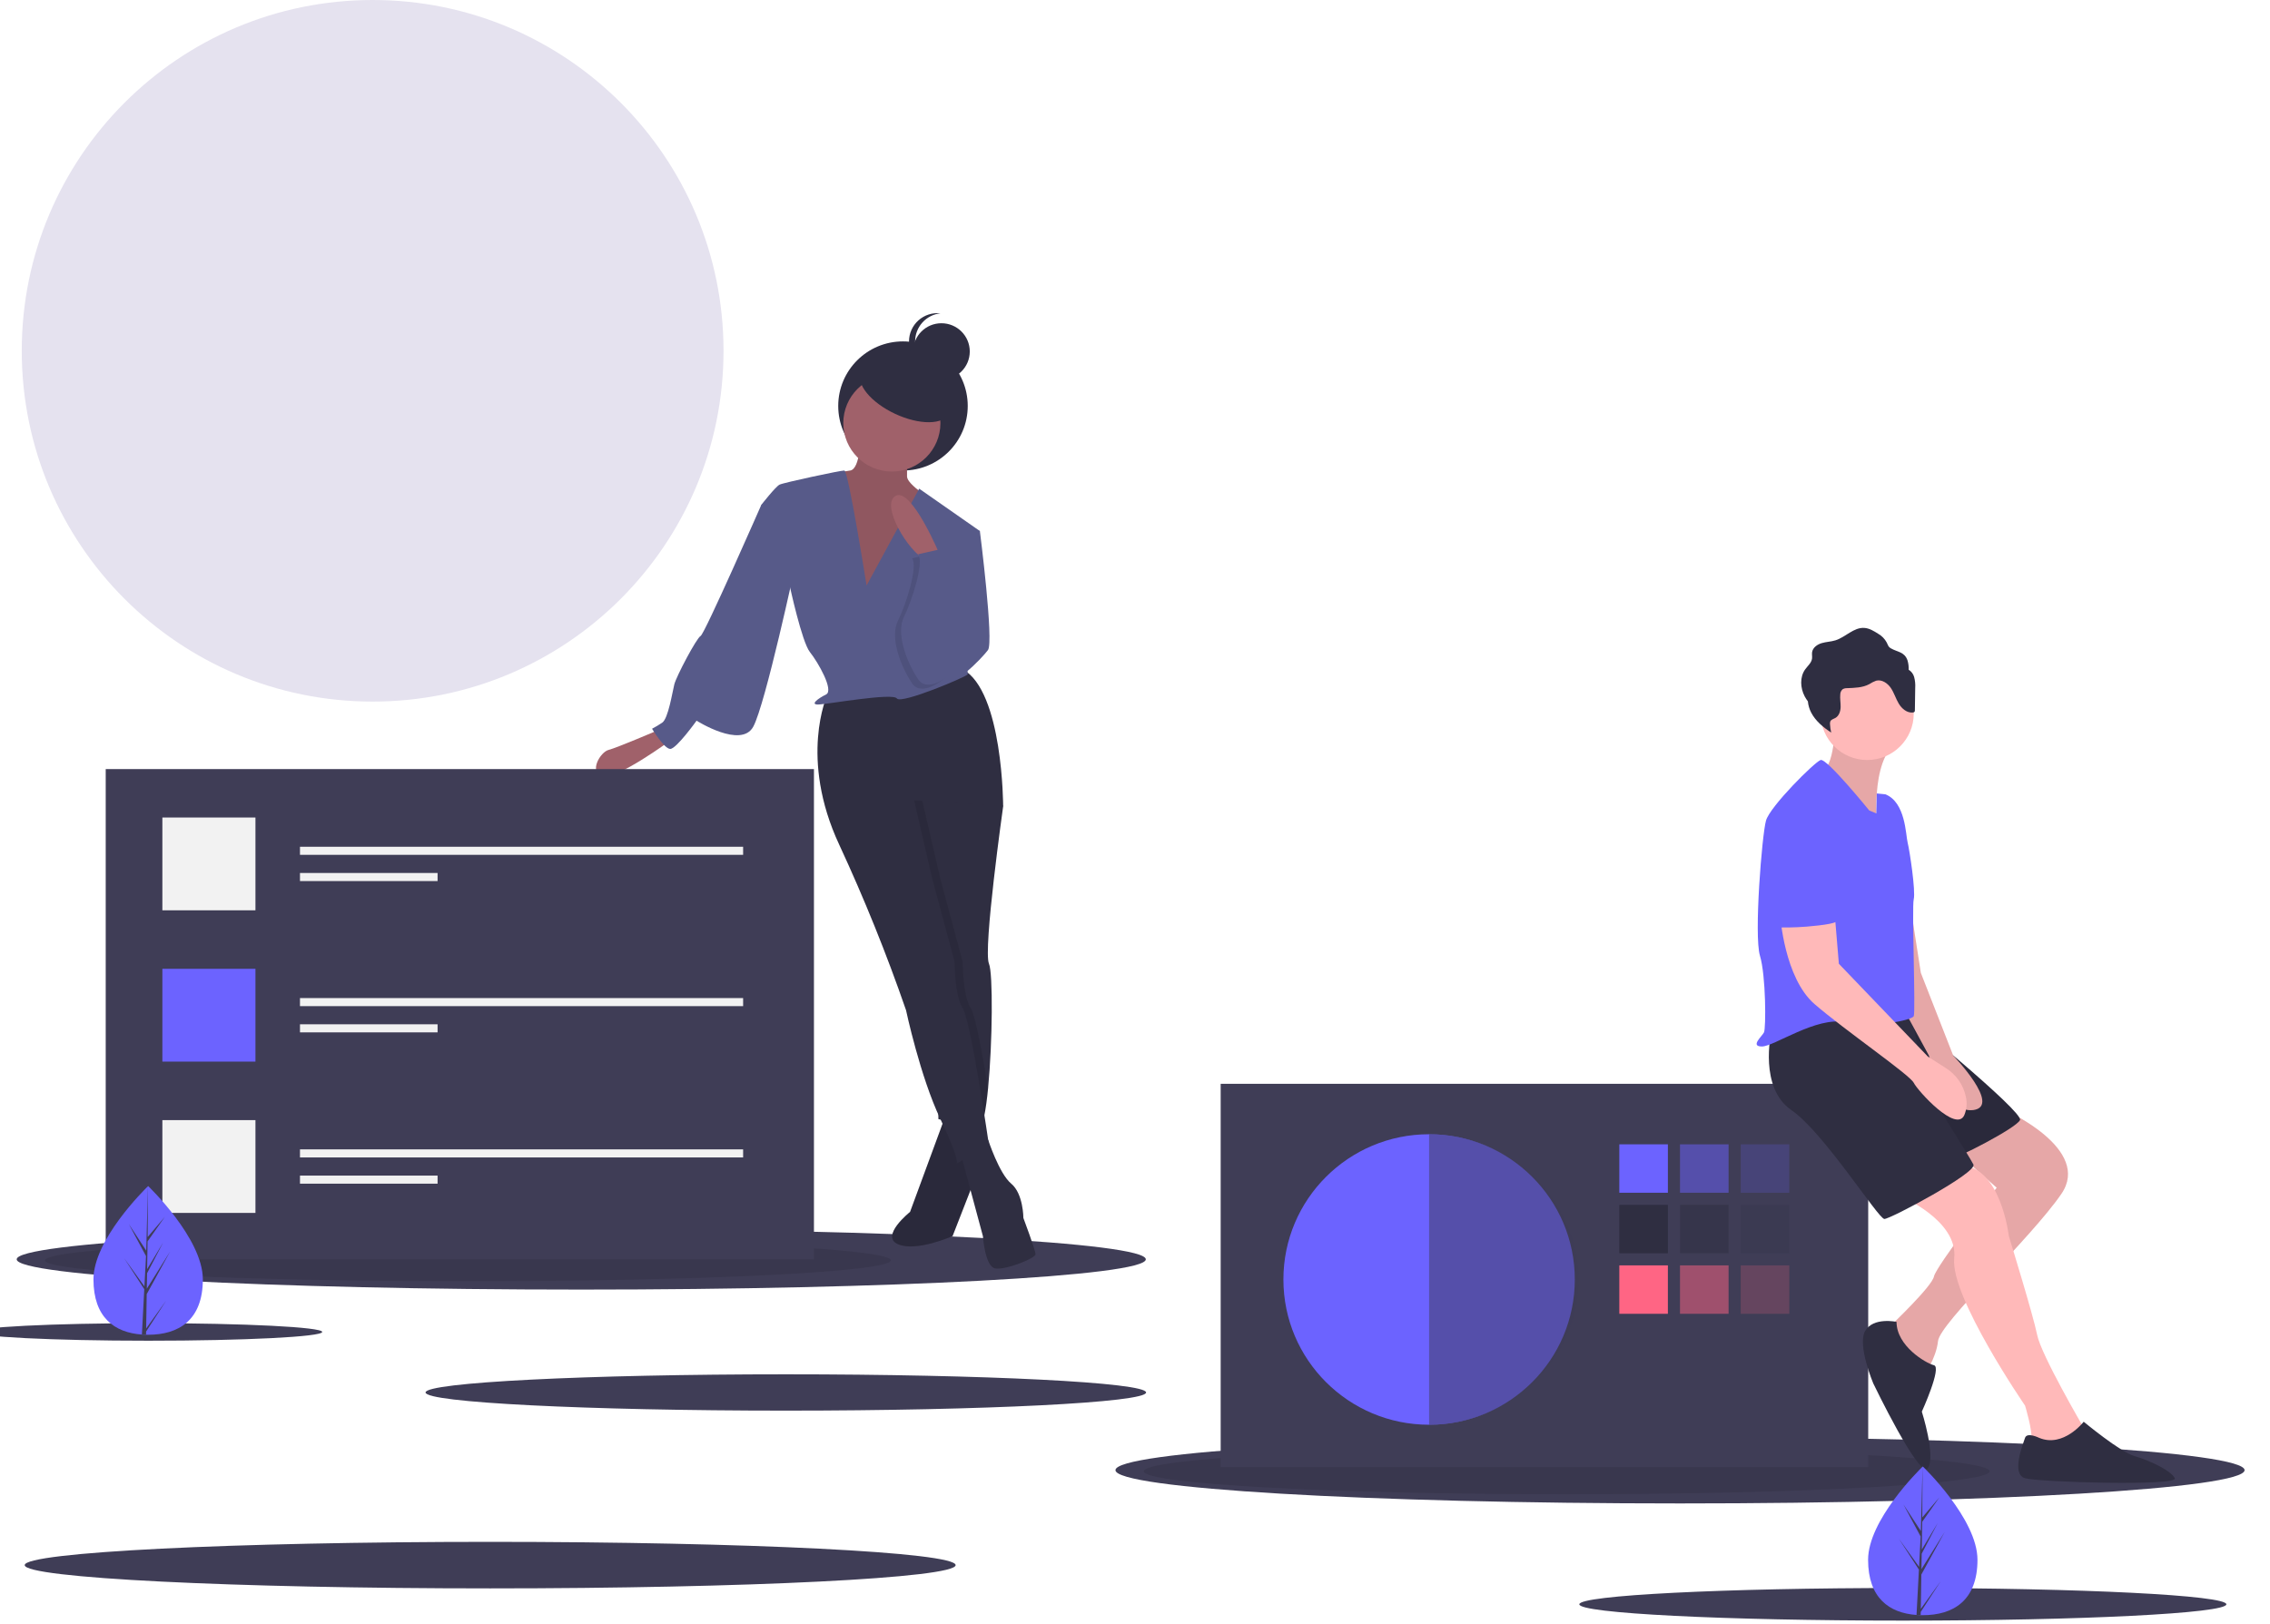 <svg width="313" height="224" viewBox="0 0 313 224" fill="none" xmlns="http://www.w3.org/2000/svg">
<g clip-path="url(#clip0)">
<path d="M80.145 177.86C123.137 177.86 157.99 175.991 157.99 173.686C157.99 171.381 123.137 169.512 80.145 169.512C37.152 169.512 2.3 171.381 2.3 173.686C2.3 175.991 37.152 177.86 80.145 177.86Z" fill="#3F3D56"/>
<path opacity="0.1" d="M64.52 176.708C96.726 176.708 122.834 175.42 122.834 173.83C122.834 172.24 96.726 170.952 64.52 170.952C32.314 170.952 6.206 172.24 6.206 173.83C6.206 175.42 32.314 176.708 64.52 176.708Z" fill="black"/>
<path d="M231.651 207.354C274.643 207.354 309.496 205.298 309.496 202.763C309.496 200.227 274.643 198.172 231.651 198.172C188.658 198.172 153.806 200.227 153.806 202.763C153.806 205.298 188.658 207.354 231.651 207.354Z" fill="#3F3D56"/>
<path opacity="0.1" d="M216.026 206.087C248.232 206.087 274.34 204.669 274.34 202.921C274.34 201.172 248.232 199.754 216.026 199.754C183.82 199.754 157.712 201.172 157.712 202.921C157.712 204.669 183.82 206.087 216.026 206.087Z" fill="black"/>
<path d="M108.353 194.554C135.789 194.554 158.03 193.433 158.03 192.05C158.03 190.667 135.789 189.546 108.353 189.546C80.918 189.546 58.677 190.667 58.677 192.05C58.677 193.433 80.918 194.554 108.353 194.554Z" fill="#3F3D56"/>
<path d="M67.587 219.071C103.033 219.071 131.767 217.634 131.767 215.862C131.767 214.09 103.033 212.653 67.587 212.653C32.142 212.653 3.407 214.09 3.407 215.862C3.407 217.634 32.142 219.071 67.587 219.071Z" fill="#3F3D56"/>
<path d="M20.463 184.911C33.7 184.911 44.431 184.37 44.431 183.703C44.431 183.035 33.7 182.494 20.463 182.494C7.226 182.494 -3.505 183.035 -3.505 183.703C-3.505 184.37 7.226 184.911 20.463 184.911Z" fill="#3F3D56"/>
<path d="M262.375 223.514C287.012 223.514 306.984 222.507 306.984 221.266C306.984 220.024 287.012 219.017 262.375 219.017C237.739 219.017 217.767 220.024 217.767 221.266C217.767 222.507 237.739 223.514 262.375 223.514Z" fill="#3F3D56"/>
<path d="M257.599 149.479H168.314V202.345H257.599V149.479Z" fill="#3F3D56"/>
<path d="M197.052 196.502C208.147 196.502 217.141 187.533 217.141 176.469C217.141 165.404 208.147 156.435 197.052 156.435C185.957 156.435 176.963 165.404 176.963 176.469C176.963 187.533 185.957 196.502 197.052 196.502Z" fill="#6C63FF"/>
<path d="M229.977 157.826H223.28V164.504H229.977V157.826Z" fill="#6C63FF"/>
<path opacity="0.5" d="M238.346 157.826H231.649V164.504H238.346V157.826Z" fill="#6C63FF"/>
<path opacity="0.2" d="M246.717 157.826H240.021V164.504H246.717V157.826Z" fill="#6C63FF"/>
<path d="M229.977 166.174H223.28V172.851H229.977V166.174Z" fill="#2F2E41"/>
<path opacity="0.5" d="M238.346 166.174H231.649V172.851H238.346V166.174Z" fill="#2F2E41"/>
<path opacity="0.2" d="M246.717 166.174H240.021V172.851H246.717V166.174Z" fill="#2F2E41"/>
<path d="M229.977 174.521H223.28V181.199H229.977V174.521Z" fill="#FF6584"/>
<path opacity="0.5" d="M238.346 174.521H231.649V181.199H238.346V174.521Z" fill="#FF6584"/>
<path opacity="0.2" d="M246.717 174.521H240.021V181.199H246.717V174.521Z" fill="#FF6584"/>
<path opacity="0.5" d="M197.052 156.435V196.502C208.147 196.502 217.699 187.533 217.699 176.469C217.699 165.404 208.147 156.435 197.052 156.435Z" fill="#3F3D56"/>
<path d="M276.711 153.235C276.711 153.235 288.43 158.522 284.244 164.643C280.059 170.765 267.504 182.451 267.225 184.955C266.946 187.459 265.271 189.685 265.271 189.685C265.271 189.685 259.691 183.842 260.249 183.286C260.807 182.729 266.388 177.442 266.667 176.051C266.946 174.66 275.316 163.809 275.316 163.809L267.783 157.131L276.711 153.235Z" fill="#FFB9B9"/>
<path opacity="0.1" d="M276.711 153.235C276.711 153.235 288.43 158.522 284.244 164.643C280.059 170.765 267.504 182.451 267.225 184.955C266.946 187.459 265.271 189.685 265.271 189.685C265.271 189.685 259.691 183.842 260.249 183.286C260.807 182.729 266.388 177.442 266.667 176.051C266.946 174.66 275.316 163.809 275.316 163.809L267.783 157.131L276.711 153.235Z" fill="black"/>
<path d="M261.925 164.921C261.925 164.921 270.016 168.26 269.458 173.547C268.9 178.833 279.224 193.858 279.224 193.858C279.224 193.858 280.34 197.476 280.061 198.589C279.782 199.702 287.315 199.423 287.315 199.423V196.919C287.315 196.919 281.456 186.902 280.898 184.12C280.34 181.338 276.992 170.486 276.992 170.486C276.992 170.486 275.875 160.748 270.295 160.748C268.671 160.748 267.069 161.125 265.616 161.849C264.163 162.574 262.899 163.625 261.925 164.921V164.921Z" fill="#FFB9B9"/>
<path d="M262.343 139.74C262.343 139.74 279.083 153.374 278.525 154.487C277.967 155.6 269.876 159.774 268.481 160.052C267.086 160.33 257.215 139.74 257.215 139.74H262.343Z" fill="#2F2E41"/>
<path opacity="0.1" d="M262.343 139.74C262.343 139.74 279.083 153.374 278.525 154.487C277.967 155.6 269.876 159.774 268.481 160.052C267.086 160.33 257.215 139.74 257.215 139.74H262.343Z" fill="black"/>
<path d="M244.206 142.523C244.206 142.523 242.532 150.036 246.996 153.096C251.46 156.157 258.994 168.121 259.831 168.121C260.668 168.121 272.665 161.722 272.107 160.609C271.549 159.496 265.411 149.757 265.411 149.757L263.458 139.462C263.458 139.462 246.438 138.906 244.206 142.523Z" fill="#2F2E41"/>
<path d="M262.343 118.038L264.854 134.176L269.318 145.584C269.318 145.584 276.014 152.54 272.108 153.096C268.202 153.653 265.97 145.584 265.97 145.584L262.343 138.906V118.038Z" fill="#FFB9B9"/>
<path opacity="0.1" d="M262.343 118.038L264.854 134.176L269.318 145.584C269.318 145.584 276.014 152.54 272.108 153.096C268.202 153.653 265.97 145.584 265.97 145.584L262.343 138.906V118.038Z" fill="black"/>
<path d="M252.995 100.091C252.995 100.091 252.995 105.934 251.041 106.491C249.088 107.047 258.854 114.56 258.854 114.56C258.854 114.56 257.738 104.821 261.644 102.317L252.995 100.091Z" fill="#FFB9B9"/>
<path opacity="0.1" d="M252.995 100.091C252.995 100.091 252.995 105.934 251.041 106.491C249.088 107.047 258.854 114.56 258.854 114.56C258.854 114.56 257.738 104.821 261.644 102.317L252.995 100.091Z" fill="black"/>
<path d="M257.459 104.821C261.003 104.821 263.877 101.956 263.877 98.421C263.877 94.887 261.003 92.022 257.459 92.022C253.915 92.022 251.042 94.887 251.042 98.421C251.042 101.956 253.915 104.821 257.459 104.821Z" fill="#FFB9B9"/>
<path d="M257.738 111.777C257.738 111.777 251.878 104.543 251.041 104.821C250.204 105.099 244.066 111.221 243.508 113.168C242.95 115.116 241.834 129.028 242.671 131.811C243.508 134.593 243.508 141.827 243.229 142.384C242.95 142.94 241.276 144.331 242.95 144.331C244.624 144.331 250.483 140.158 254.39 140.993C258.296 141.827 263.597 140.714 263.876 140.158C264.155 139.601 263.597 125.133 263.876 124.02C264.155 122.907 263.318 117.342 263.039 116.229C262.76 115.116 262.76 110.664 259.97 109.551L258.78 109.434L258.713 112.186L257.738 111.777Z" fill="#6C63FF"/>
<path d="M245.462 126.246C245.462 126.246 246.02 134.871 250.205 138.489C254.39 142.106 263.319 148.227 263.877 149.34C264.435 150.453 269.736 156.296 270.852 153.792C271.176 153.011 271.254 152.151 271.076 151.325C270.914 150.504 270.585 149.724 270.11 149.035C269.635 148.345 269.023 147.76 268.313 147.314L265.83 145.723L253.553 132.924L252.995 126.246H245.462Z" fill="#FFB9B9"/>
<path d="M261.504 182.312C261.504 182.312 258.296 181.616 257.18 183.564C256.064 185.511 258.296 190.798 258.296 190.798C258.296 190.798 264.713 204.154 265.829 202.484C266.945 200.815 264.992 194.694 264.992 194.694C264.992 194.694 267.782 188.572 266.666 188.294C265.55 188.016 261.504 185.651 261.504 182.312Z" fill="#2F2E41"/>
<path d="M281.175 198.311C281.175 198.311 279.501 197.476 279.222 198.311C278.943 199.145 277.268 203.319 279.222 203.876C281.175 204.432 300.427 204.989 299.869 203.876C299.311 202.763 296.241 201.371 294.288 200.815C292.335 200.258 287.313 196.085 287.313 196.085C287.313 196.085 284.523 199.702 281.175 198.311Z" fill="#2F2E41"/>
<path d="M263.924 93.342C263.803 92.939 263.538 92.593 263.178 92.372C263.197 91.94 263.144 91.507 263.021 91.092C262.611 89.883 261.64 89.952 260.723 89.418C260.326 89.186 260.35 88.981 260.143 88.6C259.872 88.101 259.466 87.688 258.971 87.407C258.383 87.034 257.762 86.649 257.066 86.602C255.605 86.502 254.484 87.873 253.087 88.313C252.471 88.507 251.809 88.515 251.19 88.699C250.571 88.882 249.954 89.32 249.861 89.957C249.819 90.251 249.894 90.553 249.851 90.847C249.765 91.432 249.25 91.842 248.906 92.323C248.145 93.386 248.232 94.888 248.841 96.046C248.969 96.285 249.116 96.514 249.28 96.731C249.331 97.278 249.488 97.809 249.743 98.296C250.352 99.453 251.4 100.318 252.495 101.036C252.405 100.653 252.351 100.262 252.332 99.868C252.317 99.737 252.334 99.604 252.382 99.481C252.504 99.227 252.826 99.159 253.072 99.02C253.581 98.732 253.78 98.094 253.795 97.51C253.81 96.927 253.686 96.343 253.747 95.763C253.749 95.629 253.78 95.498 253.836 95.377C253.893 95.256 253.974 95.148 254.075 95.06C254.262 94.953 254.477 94.902 254.693 94.913C255.735 94.871 256.824 94.852 257.743 94.36C258.04 94.164 258.359 94.003 258.693 93.881C259.474 93.678 260.273 94.224 260.723 94.892C261.173 95.561 261.398 96.356 261.813 97.046C262.229 97.737 262.946 98.353 263.75 98.271C263.795 98.271 263.84 98.261 263.881 98.243C263.922 98.225 263.959 98.198 263.99 98.165C264.024 98.102 264.04 98.031 264.034 97.961L264.079 94.899C264.116 94.375 264.064 93.849 263.924 93.342Z" fill="#2F2E41"/>
<path d="M247.974 112.056C247.974 112.056 254.112 114.838 253.833 120.681C253.554 126.524 255.507 127.081 250.764 127.637C246.021 128.194 244.905 127.637 244.626 128.194C244.347 128.75 242.673 115.395 243.789 114.003C244.905 112.612 247.974 112.056 247.974 112.056Z" fill="#6C63FF"/>
<path d="M124.509 64.893C129.44 64.893 133.437 60.907 133.437 55.989C133.437 51.072 129.44 47.086 124.509 47.086C119.577 47.086 115.58 51.072 115.58 55.989C115.58 60.907 119.577 64.893 124.509 64.893Z" fill="#2F2E41"/>
<path d="M130.507 153.513L125.485 167.147C125.485 167.147 121.3 170.486 123.811 171.599C126.322 172.712 131.345 170.486 131.345 170.486L135.251 160.469L134.693 153.513H130.507Z" fill="#2F2E41"/>
<path opacity="0.1" d="M130.507 153.513L125.485 167.147C125.485 167.147 121.3 170.486 123.811 171.599C126.322 172.712 131.345 170.486 131.345 170.486L135.251 160.469L134.693 153.513H130.507Z" fill="black"/>
<path d="M130.926 72.684L135.111 73.241C135.111 73.241 137.064 88.544 136.227 89.657C135.39 90.77 131.205 95.222 129.531 94.109C127.857 92.996 130.926 72.684 130.926 72.684Z" fill="#575A89"/>
<path d="M90.887 100.647C90.887 100.647 85.028 103.152 83.912 103.43C82.796 103.708 81.122 106.491 83.075 107.047C85.028 107.603 92.561 102.039 92.561 102.039L90.887 100.647Z" fill="#A0616A"/>
<path d="M132.46 159.078L135.529 170.486C135.529 170.486 135.808 174.66 137.203 174.938C138.598 175.217 142.783 173.547 142.783 172.991C142.783 172.434 141.109 167.982 141.109 167.982C141.109 167.982 141.109 164.643 139.435 163.252C137.761 161.861 136.253 157.2 136.253 157.2L132.46 159.078Z" fill="#2F2E41"/>
<path d="M136.367 132.924C136.93 134.234 136.861 143.742 136.244 150.069C135.945 153.144 135.519 155.467 134.972 155.74L130.973 154.743L129.391 154.348L129.35 150.887L129.112 131.811L124.369 112.055V107.047L136.367 108.16L138.27 111.14L138.32 111.221C138.32 111.221 135.53 130.976 136.367 132.924Z" fill="#2F2E41"/>
<path opacity="0.1" d="M133.856 139.045C134.453 139.938 135.449 145.286 136.244 150.069C135.945 153.144 135.519 155.467 134.972 155.74L130.973 154.743C130.912 154.615 130.851 154.482 130.786 154.348C130.276 153.28 129.796 152.1 129.35 150.887L129.112 131.811L124.369 112.055V107.047L136.367 108.16L138.27 111.14L127.159 110.386L129.67 121.237L132.74 132.645C132.74 132.645 132.74 137.376 133.856 139.045Z" fill="black"/>
<path d="M114.046 95.917C114.046 95.917 110.14 104.543 115.72 116.507C119.173 123.953 122.246 131.568 124.928 139.323C124.928 139.323 126.881 148.505 129.671 154.348C132.461 160.191 131.903 160.47 131.903 160.47L136.367 157.966C136.367 157.966 133.856 140.714 132.74 139.045C131.624 137.376 131.624 132.645 131.624 132.645L128.555 121.238L126.044 110.386L138.32 111.221C138.32 111.221 138.32 95.361 132.74 92.3L114.046 95.917Z" fill="#2F2E41"/>
<path d="M118.65 60.163C118.65 60.163 118.65 64.615 117.255 64.893C115.859 65.171 113.069 65.171 112.232 66.563C111.395 67.954 118.65 86.318 118.65 86.318L126.183 81.588L128.694 69.067C128.694 69.067 125.067 66.841 125.067 65.728V60.72L118.65 60.163Z" fill="#A0616A"/>
<path opacity="0.1" d="M118.65 60.163C118.65 60.163 118.65 64.615 117.255 64.893C115.859 65.171 113.069 65.171 112.232 66.563C111.395 67.954 118.65 86.318 118.65 86.318L126.183 81.588L128.694 69.067C128.694 69.067 125.067 66.841 125.067 65.728V60.72L118.65 60.163Z" fill="black"/>
<path d="M122.975 65.033C126.673 65.033 129.671 62.043 129.671 58.355C129.671 54.667 126.673 51.677 122.975 51.677C119.276 51.677 116.278 54.667 116.278 58.355C116.278 62.043 119.276 65.033 122.975 65.033Z" fill="#A0616A"/>
<path d="M119.487 80.753C119.487 80.753 116.976 64.893 116.418 64.893C115.86 64.893 108.048 66.563 107.49 66.841C106.932 67.119 104.979 69.623 104.979 69.623L108.885 80.753C108.885 80.753 110.559 88.544 111.675 89.935C112.791 91.326 115.023 95.222 113.907 95.778C112.791 96.335 111.675 97.169 112.791 97.169C113.907 97.169 123.114 95.5 123.672 96.335C124.231 97.169 133.438 93.274 133.438 92.996C133.438 92.718 132.322 79.64 132.322 79.64L135.112 73.241L126.742 67.397L119.487 80.753Z" fill="#575A89"/>
<path d="M107.767 68.232L104.977 69.623C104.977 69.623 97.165 87.431 96.606 87.709C96.049 87.987 93.258 93.274 92.979 94.387C92.7 95.5 92.142 99.117 91.305 99.674C90.856 99.978 90.391 100.256 89.91 100.508C89.91 100.508 91.584 103.291 92.421 103.291C93.258 103.291 96.049 99.395 96.049 99.395C96.049 99.395 102.187 103.291 103.861 100.23C105.535 97.169 109.72 77.692 109.72 77.692L107.767 68.232Z" fill="#575A89"/>
<path d="M129.67 76.719C129.67 76.719 125.764 67.258 123.532 68.371C121.3 69.484 125.206 76.162 127.717 77.275L129.67 76.719Z" fill="#A0616A"/>
<path opacity="0.1" d="M125.764 76.997L129.679 76.115L130.508 80.336C130.508 80.336 134.135 86.736 133.298 89.518C132.461 92.3 127.438 96.752 125.764 94.248C124.09 91.744 122.695 87.849 123.811 85.623C124.927 83.397 126.601 78.11 125.764 76.997Z" fill="black"/>
<path d="M126.601 76.44L130.516 75.558L131.344 79.779C131.344 79.779 134.972 86.179 134.135 88.961C133.298 91.744 128.275 96.196 126.601 93.691C124.927 91.187 123.532 87.292 124.648 85.066C125.764 82.84 127.438 77.553 126.601 76.44Z" fill="#575A89"/>
<path d="M130.851 57.014C131.603 55.413 129.498 52.848 126.149 51.283C122.8 49.719 119.475 49.748 118.723 51.348C117.972 52.948 120.077 55.514 123.426 57.078C126.775 58.643 130.1 58.614 130.851 57.014Z" fill="#2F2E41"/>
<path d="M129.81 52.373C131.968 52.373 133.717 50.629 133.717 48.477C133.717 46.326 131.968 44.582 129.81 44.582C127.653 44.582 125.904 46.326 125.904 48.477C125.904 50.629 127.653 52.373 129.81 52.373Z" fill="#2F2E41"/>
<path d="M126.182 47.086C126.183 46.125 126.539 45.198 127.183 44.483C127.826 43.768 128.712 43.316 129.67 43.213C129.125 43.154 128.573 43.21 128.05 43.377C127.528 43.545 127.047 43.82 126.638 44.185C126.23 44.551 125.903 44.998 125.679 45.498C125.455 45.997 125.34 46.538 125.34 47.086C125.34 47.633 125.455 48.174 125.679 48.674C125.903 49.173 126.23 49.62 126.638 49.986C127.047 50.351 127.528 50.626 128.05 50.794C128.573 50.962 129.125 51.017 129.67 50.958C128.712 50.855 127.826 50.403 127.183 49.688C126.539 48.973 126.183 48.046 126.182 47.086V47.086Z" fill="#2F2E41"/>
<path d="M112.232 106.073H14.577V173.686H112.232V106.073Z" fill="#3F3D56"/>
<path d="M35.223 112.751H22.389V125.55H35.223V112.751Z" fill="#F2F2F2"/>
<path d="M35.223 133.619H22.389V146.418H35.223V133.619Z" fill="#6C63FF"/>
<path d="M35.223 154.487H22.389V167.286H35.223V154.487Z" fill="#F2F2F2"/>
<path d="M102.467 116.785H41.363V117.898H102.467V116.785Z" fill="#F2F2F2"/>
<path d="M60.336 120.403H41.363V121.516H60.336V120.403Z" fill="#F2F2F2"/>
<path d="M102.467 137.654H41.363V138.767H102.467V137.654Z" fill="#F2F2F2"/>
<path d="M60.336 141.271H41.363V142.384H60.336V141.271Z" fill="#F2F2F2"/>
<path d="M102.467 158.522H41.363V159.635H102.467V158.522Z" fill="#F2F2F2"/>
<path d="M60.336 162.139H41.363V163.252H60.336V162.139Z" fill="#F2F2F2"/>
<path d="M272.665 215.126C272.665 220.79 269.289 222.767 265.124 222.767C265.028 222.767 264.931 222.766 264.836 222.764C264.643 222.759 264.451 222.75 264.262 222.737C260.503 222.472 257.583 220.393 257.583 215.126C257.583 209.675 264.567 202.797 265.093 202.287L265.094 202.287C265.114 202.267 265.124 202.257 265.124 202.257C265.124 202.257 272.665 209.462 272.665 215.126Z" fill="#6C63FF"/>
<path d="M264.849 221.9L267.608 218.057L264.842 222.323L264.836 222.763C264.643 222.759 264.451 222.75 264.262 222.737L264.559 217.071L264.557 217.027L264.562 217.019L264.591 216.483L261.818 212.208L264.599 216.082L264.606 216.195L264.83 211.914L262.457 207.496L264.859 211.163L265.093 202.287L265.094 202.257V202.286L265.055 209.286L267.417 206.511L265.045 209.888L264.983 213.722L267.189 210.043L264.974 214.286L264.939 216.417L268.141 211.296L264.926 217.16L264.849 221.9Z" fill="#3F3D56"/>
<path d="M27.969 176.45C27.969 182.114 24.593 184.091 20.428 184.091C20.331 184.091 20.235 184.09 20.139 184.088C19.946 184.084 19.755 184.075 19.566 184.062C15.807 183.796 12.887 181.717 12.887 176.45C12.887 171 19.871 164.122 20.397 163.612L20.397 163.611C20.418 163.591 20.428 163.581 20.428 163.581C20.428 163.581 27.969 170.787 27.969 176.45Z" fill="#6C63FF"/>
<path d="M20.153 183.225L22.912 179.382L20.146 183.647L20.139 184.088C19.946 184.084 19.755 184.075 19.566 184.062L19.863 178.395L19.861 178.351L19.866 178.344L19.894 177.808L17.122 173.532L19.903 177.406L19.91 177.52L20.134 173.239L17.761 168.821L20.163 172.488L20.397 163.612L20.398 163.581V163.611L20.359 170.61L22.721 167.835L20.349 171.213L20.286 175.046L22.493 171.367L20.277 175.61L20.243 177.741L23.445 172.621L20.23 178.485L20.153 183.225Z" fill="#3F3D56"/>
</g>
<path d="M51.382 96.763C78.102 96.763 99.763 75.102 99.763 48.382C99.763 21.661 78.102 0 51.382 0C24.661 0 3 21.661 3 48.382C3 75.102 24.661 96.763 51.382 96.763Z" fill="#E5E2EF"/>
<defs>
<clipPath id="clip0">
<rect width="313" height="194.514" fill="white" transform="translate(0 29)"/>
</clipPath>
</defs>
</svg>
